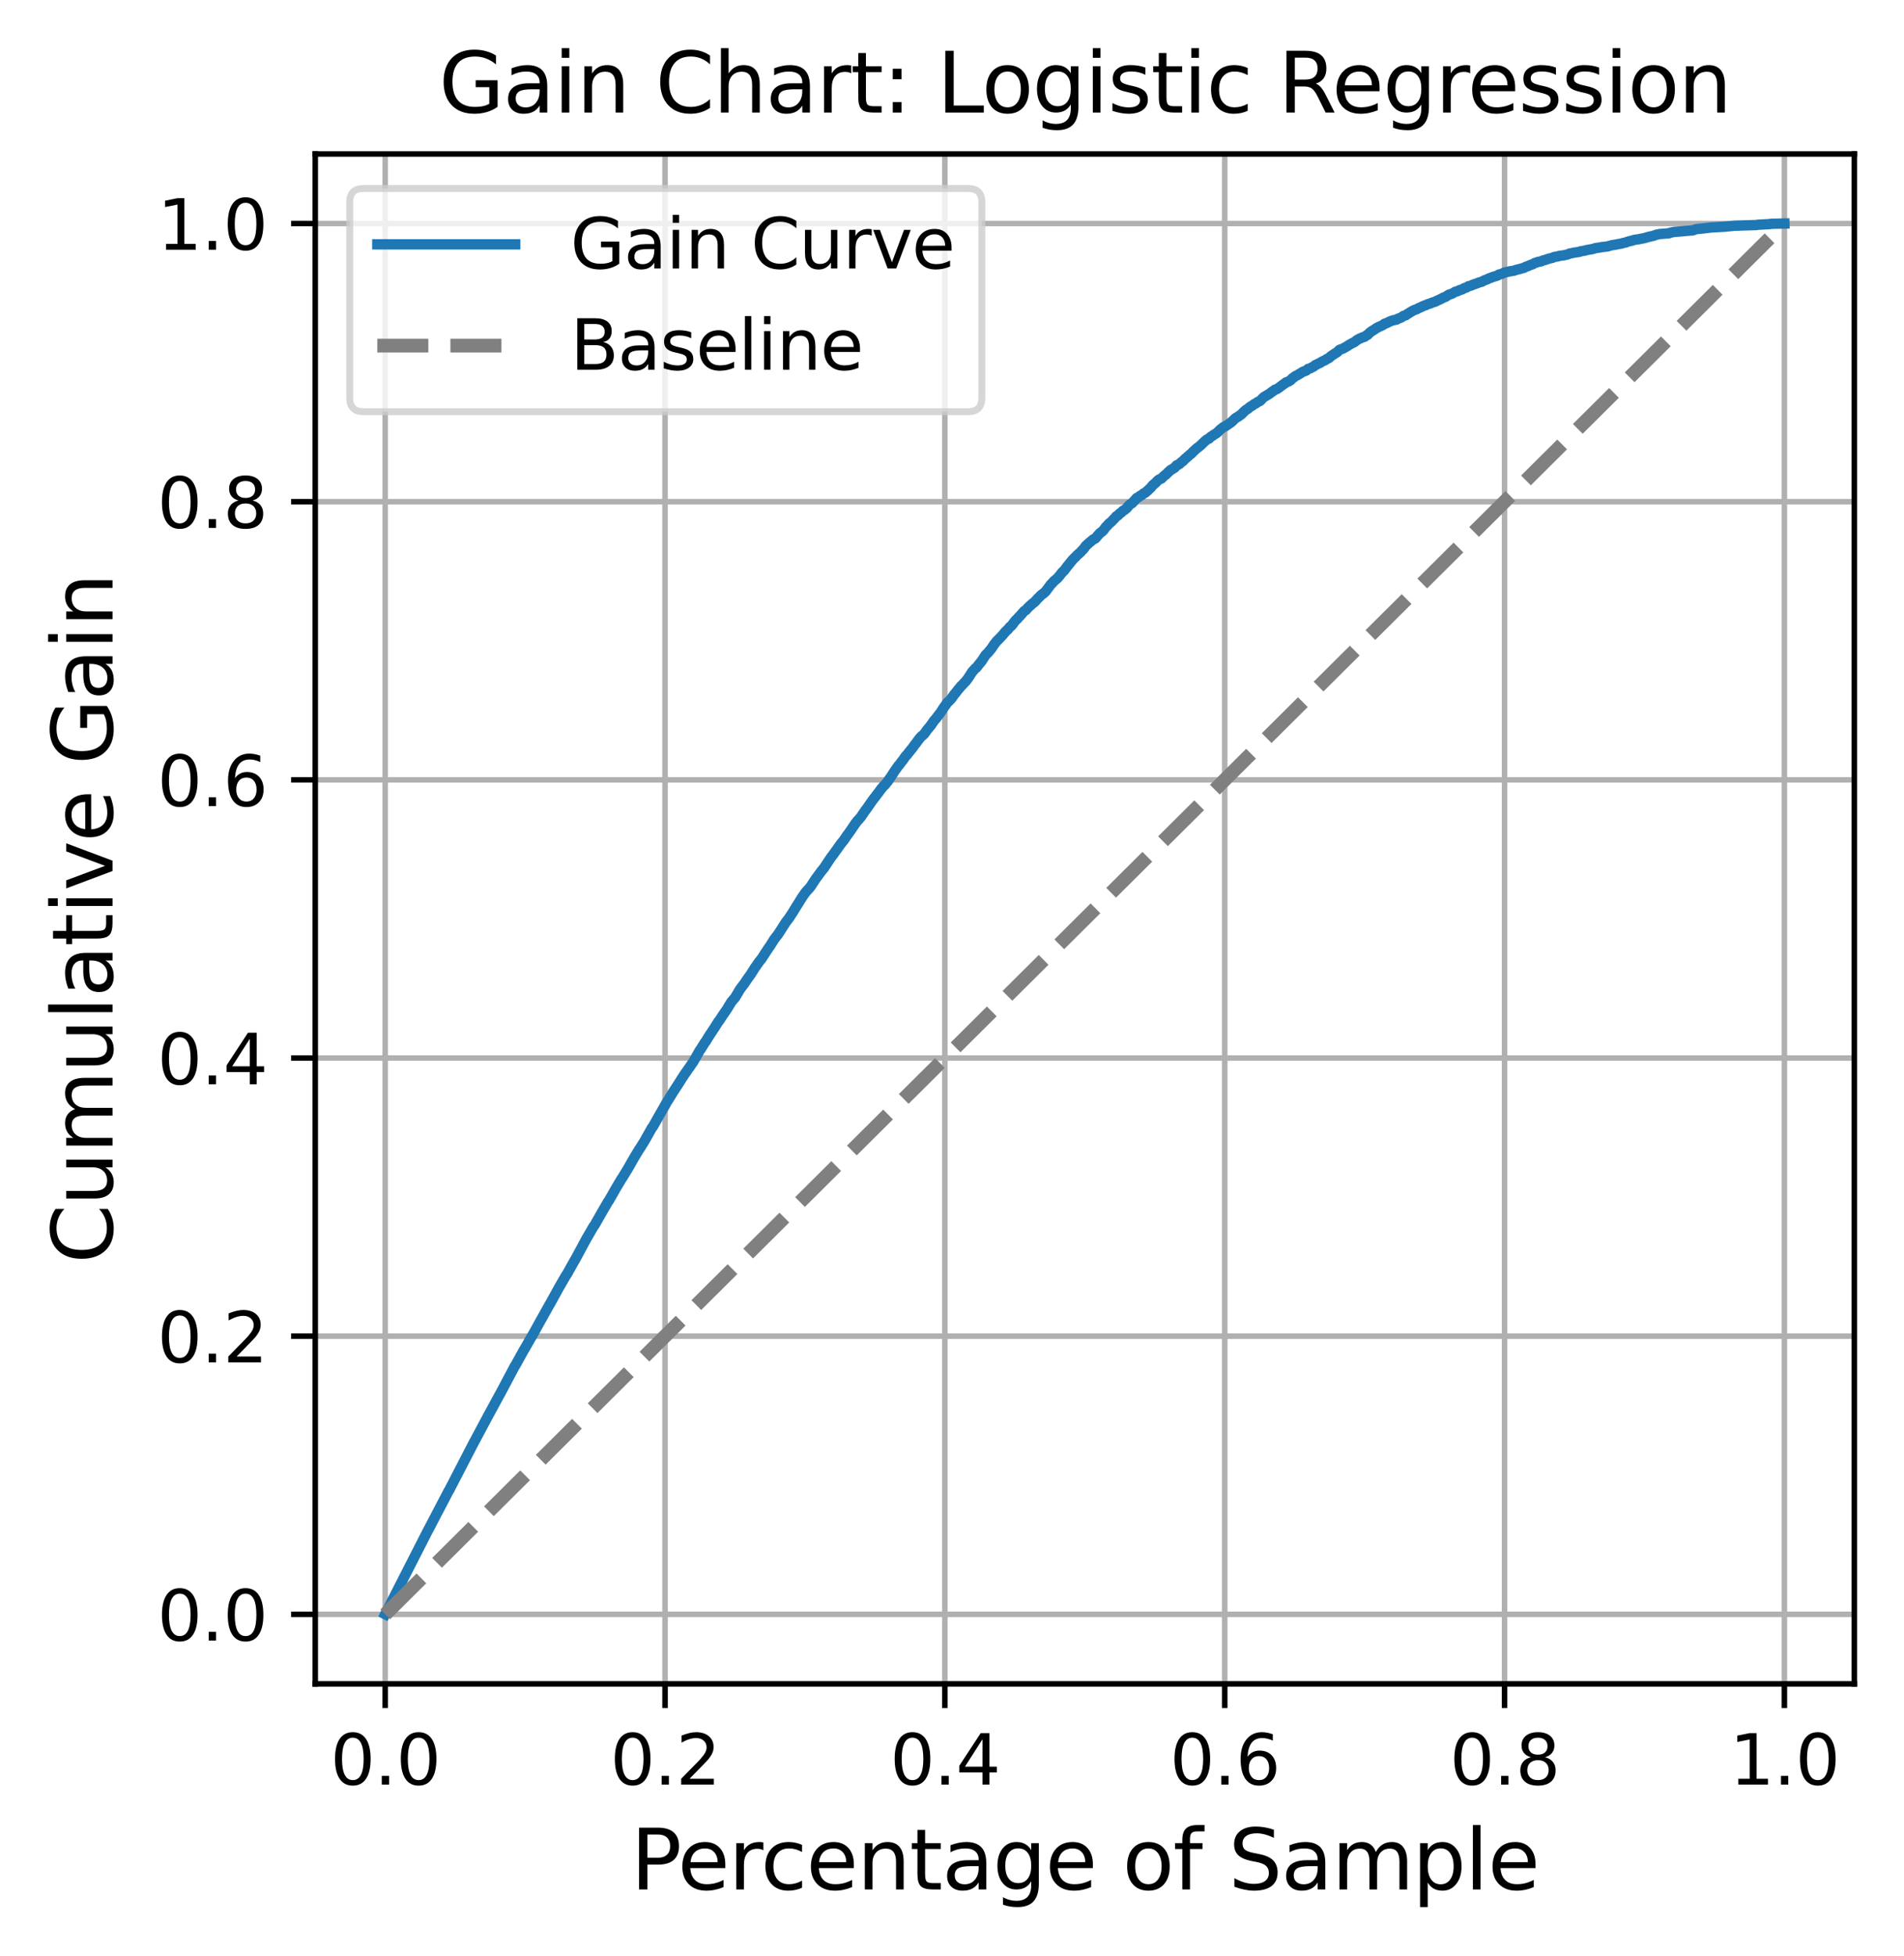 <?xml version="1.0" encoding="utf-8" standalone="no"?>
<!DOCTYPE svg PUBLIC "-//W3C//DTD SVG 1.1//EN"
  "http://www.w3.org/Graphics/SVG/1.1/DTD/svg11.dtd">
<svg xmlns:xlink="http://www.w3.org/1999/xlink" width="276.117pt" height="283.57pt" viewBox="0 0 276.117 283.57" xmlns="http://www.w3.org/2000/svg" version="1.1">
 <defs>
  <style type="text/css">*{stroke-linejoin: round; stroke-linecap: butt}</style>
 </defs>
 <g id="figure_1">
  <g id="patch_1">
   <path d="M 0 283.57 
L 276.117 283.57 
L 276.117 0 
L 0 0 
z
" style="fill: #ffffff"/>
  </g>
  <g id="axes_1">
   <g id="patch_2">
    <path d="M 45.717 244.078 
L 268.917 244.078 
L 268.917 22.318 
L 45.717 22.318 
z
" style="fill: #ffffff"/>
   </g>
   <g id="matplotlib.axis_1">
    <g id="xtick_1">
     <g id="line2d_1">
      <path d="M 55.862 244.078 
L 55.862 22.318 
" clip-path="url(#pf655311dad)" style="fill: none; stroke: #b0b0b0; stroke-width: 0.8; stroke-linecap: square"/>
     </g>
     <g id="line2d_2">
      <defs>
       <path id="mcba8d4e4da" d="M 0 0 
L 0 3.5 
" style="stroke: #000000; stroke-width: 0.8"/>
      </defs>
      <g>
       <use xlink:href="#mcba8d4e4da" x="55.862" y="244.078" style="stroke: #000000; stroke-width: 0.8"/>
      </g>
     </g>
     <g id="text_1">
      <!-- 0.0 -->
      <g transform="translate(47.911 258.677) scale(0.1 -0.1)">
       <defs>
        <path id="DejaVuSans-30" d="M 2034 4250 
Q 1547 4250 1301 3770 
Q 1056 3291 1056 2328 
Q 1056 1369 1301 889 
Q 1547 409 2034 409 
Q 2525 409 2770 889 
Q 3016 1369 3016 2328 
Q 3016 3291 2770 3770 
Q 2525 4250 2034 4250 
z
M 2034 4750 
Q 2819 4750 3233 4129 
Q 3647 3509 3647 2328 
Q 3647 1150 3233 529 
Q 2819 -91 2034 -91 
Q 1250 -91 836 529 
Q 422 1150 422 2328 
Q 422 3509 836 4129 
Q 1250 4750 2034 4750 
z
" transform="scale(0.016)"/>
        <path id="DejaVuSans-2e" d="M 684 794 
L 1344 794 
L 1344 0 
L 684 0 
L 684 794 
z
" transform="scale(0.016)"/>
       </defs>
       <use xlink:href="#DejaVuSans-30"/>
       <use xlink:href="#DejaVuSans-2e" x="63.623"/>
       <use xlink:href="#DejaVuSans-30" x="95.41"/>
      </g>
     </g>
    </g>
    <g id="xtick_2">
     <g id="line2d_3">
      <path d="M 96.444 244.078 
L 96.444 22.318 
" clip-path="url(#pf655311dad)" style="fill: none; stroke: #b0b0b0; stroke-width: 0.8; stroke-linecap: square"/>
     </g>
     <g id="line2d_4">
      <g>
       <use xlink:href="#mcba8d4e4da" x="96.444" y="244.078" style="stroke: #000000; stroke-width: 0.8"/>
      </g>
     </g>
     <g id="text_2">
      <!-- 0.2 -->
      <g transform="translate(88.493 258.677) scale(0.1 -0.1)">
       <defs>
        <path id="DejaVuSans-32" d="M 1228 531 
L 3431 531 
L 3431 0 
L 469 0 
L 469 531 
Q 828 903 1448 1529 
Q 2069 2156 2228 2338 
Q 2531 2678 2651 2914 
Q 2772 3150 2772 3378 
Q 2772 3750 2511 3984 
Q 2250 4219 1831 4219 
Q 1534 4219 1204 4116 
Q 875 4013 500 3803 
L 500 4441 
Q 881 4594 1212 4672 
Q 1544 4750 1819 4750 
Q 2544 4750 2975 4387 
Q 3406 4025 3406 3419 
Q 3406 3131 3298 2873 
Q 3191 2616 2906 2266 
Q 2828 2175 2409 1742 
Q 1991 1309 1228 531 
z
" transform="scale(0.016)"/>
       </defs>
       <use xlink:href="#DejaVuSans-30"/>
       <use xlink:href="#DejaVuSans-2e" x="63.623"/>
       <use xlink:href="#DejaVuSans-32" x="95.41"/>
      </g>
     </g>
    </g>
    <g id="xtick_3">
     <g id="line2d_5">
      <path d="M 137.026 244.078 
L 137.026 22.318 
" clip-path="url(#pf655311dad)" style="fill: none; stroke: #b0b0b0; stroke-width: 0.8; stroke-linecap: square"/>
     </g>
     <g id="line2d_6">
      <g>
       <use xlink:href="#mcba8d4e4da" x="137.026" y="244.078" style="stroke: #000000; stroke-width: 0.8"/>
      </g>
     </g>
     <g id="text_3">
      <!-- 0.4 -->
      <g transform="translate(129.074 258.677) scale(0.1 -0.1)">
       <defs>
        <path id="DejaVuSans-34" d="M 2419 4116 
L 825 1625 
L 2419 1625 
L 2419 4116 
z
M 2253 4666 
L 3047 4666 
L 3047 1625 
L 3713 1625 
L 3713 1100 
L 3047 1100 
L 3047 0 
L 2419 0 
L 2419 1100 
L 313 1100 
L 313 1709 
L 2253 4666 
z
" transform="scale(0.016)"/>
       </defs>
       <use xlink:href="#DejaVuSans-30"/>
       <use xlink:href="#DejaVuSans-2e" x="63.623"/>
       <use xlink:href="#DejaVuSans-34" x="95.41"/>
      </g>
     </g>
    </g>
    <g id="xtick_4">
     <g id="line2d_7">
      <path d="M 177.608 244.078 
L 177.608 22.318 
" clip-path="url(#pf655311dad)" style="fill: none; stroke: #b0b0b0; stroke-width: 0.8; stroke-linecap: square"/>
     </g>
     <g id="line2d_8">
      <g>
       <use xlink:href="#mcba8d4e4da" x="177.608" y="244.078" style="stroke: #000000; stroke-width: 0.8"/>
      </g>
     </g>
     <g id="text_4">
      <!-- 0.6 -->
      <g transform="translate(169.656 258.677) scale(0.1 -0.1)">
       <defs>
        <path id="DejaVuSans-36" d="M 2113 2584 
Q 1688 2584 1439 2293 
Q 1191 2003 1191 1497 
Q 1191 994 1439 701 
Q 1688 409 2113 409 
Q 2538 409 2786 701 
Q 3034 994 3034 1497 
Q 3034 2003 2786 2293 
Q 2538 2584 2113 2584 
z
M 3366 4563 
L 3366 3988 
Q 3128 4100 2886 4159 
Q 2644 4219 2406 4219 
Q 1781 4219 1451 3797 
Q 1122 3375 1075 2522 
Q 1259 2794 1537 2939 
Q 1816 3084 2150 3084 
Q 2853 3084 3261 2657 
Q 3669 2231 3669 1497 
Q 3669 778 3244 343 
Q 2819 -91 2113 -91 
Q 1303 -91 875 529 
Q 447 1150 447 2328 
Q 447 3434 972 4092 
Q 1497 4750 2381 4750 
Q 2619 4750 2861 4703 
Q 3103 4656 3366 4563 
z
" transform="scale(0.016)"/>
       </defs>
       <use xlink:href="#DejaVuSans-30"/>
       <use xlink:href="#DejaVuSans-2e" x="63.623"/>
       <use xlink:href="#DejaVuSans-36" x="95.41"/>
      </g>
     </g>
    </g>
    <g id="xtick_5">
     <g id="line2d_9">
      <path d="M 218.19 244.078 
L 218.19 22.318 
" clip-path="url(#pf655311dad)" style="fill: none; stroke: #b0b0b0; stroke-width: 0.8; stroke-linecap: square"/>
     </g>
     <g id="line2d_10">
      <g>
       <use xlink:href="#mcba8d4e4da" x="218.19" y="244.078" style="stroke: #000000; stroke-width: 0.8"/>
      </g>
     </g>
     <g id="text_5">
      <!-- 0.8 -->
      <g transform="translate(210.238 258.677) scale(0.1 -0.1)">
       <defs>
        <path id="DejaVuSans-38" d="M 2034 2216 
Q 1584 2216 1326 1975 
Q 1069 1734 1069 1313 
Q 1069 891 1326 650 
Q 1584 409 2034 409 
Q 2484 409 2743 651 
Q 3003 894 3003 1313 
Q 3003 1734 2745 1975 
Q 2488 2216 2034 2216 
z
M 1403 2484 
Q 997 2584 770 2862 
Q 544 3141 544 3541 
Q 544 4100 942 4425 
Q 1341 4750 2034 4750 
Q 2731 4750 3128 4425 
Q 3525 4100 3525 3541 
Q 3525 3141 3298 2862 
Q 3072 2584 2669 2484 
Q 3125 2378 3379 2068 
Q 3634 1759 3634 1313 
Q 3634 634 3220 271 
Q 2806 -91 2034 -91 
Q 1263 -91 848 271 
Q 434 634 434 1313 
Q 434 1759 690 2068 
Q 947 2378 1403 2484 
z
M 1172 3481 
Q 1172 3119 1398 2916 
Q 1625 2713 2034 2713 
Q 2441 2713 2670 2916 
Q 2900 3119 2900 3481 
Q 2900 3844 2670 4047 
Q 2441 4250 2034 4250 
Q 1625 4250 1398 4047 
Q 1172 3844 1172 3481 
z
" transform="scale(0.016)"/>
       </defs>
       <use xlink:href="#DejaVuSans-30"/>
       <use xlink:href="#DejaVuSans-2e" x="63.623"/>
       <use xlink:href="#DejaVuSans-38" x="95.41"/>
      </g>
     </g>
    </g>
    <g id="xtick_6">
     <g id="line2d_11">
      <path d="M 258.771 244.078 
L 258.771 22.318 
" clip-path="url(#pf655311dad)" style="fill: none; stroke: #b0b0b0; stroke-width: 0.8; stroke-linecap: square"/>
     </g>
     <g id="line2d_12">
      <g>
       <use xlink:href="#mcba8d4e4da" x="258.771" y="244.078" style="stroke: #000000; stroke-width: 0.8"/>
      </g>
     </g>
     <g id="text_6">
      <!-- 1.0 -->
      <g transform="translate(250.82 258.677) scale(0.1 -0.1)">
       <defs>
        <path id="DejaVuSans-31" d="M 794 531 
L 1825 531 
L 1825 4091 
L 703 3866 
L 703 4441 
L 1819 4666 
L 2450 4666 
L 2450 531 
L 3481 531 
L 3481 0 
L 794 0 
L 794 531 
z
" transform="scale(0.016)"/>
       </defs>
       <use xlink:href="#DejaVuSans-31"/>
       <use xlink:href="#DejaVuSans-2e" x="63.623"/>
       <use xlink:href="#DejaVuSans-30" x="95.41"/>
      </g>
     </g>
    </g>
    <g id="text_7">
     <!-- Percentage of Sample -->
     <g transform="translate(91.474 273.874) scale(0.12 -0.12)">
      <defs>
       <path id="DejaVuSans-50" d="M 1259 4147 
L 1259 2394 
L 2053 2394 
Q 2494 2394 2734 2622 
Q 2975 2850 2975 3272 
Q 2975 3691 2734 3919 
Q 2494 4147 2053 4147 
L 1259 4147 
z
M 628 4666 
L 2053 4666 
Q 2838 4666 3239 4311 
Q 3641 3956 3641 3272 
Q 3641 2581 3239 2228 
Q 2838 1875 2053 1875 
L 1259 1875 
L 1259 0 
L 628 0 
L 628 4666 
z
" transform="scale(0.016)"/>
       <path id="DejaVuSans-65" d="M 3597 1894 
L 3597 1613 
L 953 1613 
Q 991 1019 1311 708 
Q 1631 397 2203 397 
Q 2534 397 2845 478 
Q 3156 559 3463 722 
L 3463 178 
Q 3153 47 2828 -22 
Q 2503 -91 2169 -91 
Q 1331 -91 842 396 
Q 353 884 353 1716 
Q 353 2575 817 3079 
Q 1281 3584 2069 3584 
Q 2775 3584 3186 3129 
Q 3597 2675 3597 1894 
z
M 3022 2063 
Q 3016 2534 2758 2815 
Q 2500 3097 2075 3097 
Q 1594 3097 1305 2825 
Q 1016 2553 972 2059 
L 3022 2063 
z
" transform="scale(0.016)"/>
       <path id="DejaVuSans-72" d="M 2631 2963 
Q 2534 3019 2420 3045 
Q 2306 3072 2169 3072 
Q 1681 3072 1420 2755 
Q 1159 2438 1159 1844 
L 1159 0 
L 581 0 
L 581 3500 
L 1159 3500 
L 1159 2956 
Q 1341 3275 1631 3429 
Q 1922 3584 2338 3584 
Q 2397 3584 2469 3576 
Q 2541 3569 2628 3553 
L 2631 2963 
z
" transform="scale(0.016)"/>
       <path id="DejaVuSans-63" d="M 3122 3366 
L 3122 2828 
Q 2878 2963 2633 3030 
Q 2388 3097 2138 3097 
Q 1578 3097 1268 2742 
Q 959 2388 959 1747 
Q 959 1106 1268 751 
Q 1578 397 2138 397 
Q 2388 397 2633 464 
Q 2878 531 3122 666 
L 3122 134 
Q 2881 22 2623 -34 
Q 2366 -91 2075 -91 
Q 1284 -91 818 406 
Q 353 903 353 1747 
Q 353 2603 823 3093 
Q 1294 3584 2113 3584 
Q 2378 3584 2631 3529 
Q 2884 3475 3122 3366 
z
" transform="scale(0.016)"/>
       <path id="DejaVuSans-6e" d="M 3513 2113 
L 3513 0 
L 2938 0 
L 2938 2094 
Q 2938 2591 2744 2837 
Q 2550 3084 2163 3084 
Q 1697 3084 1428 2787 
Q 1159 2491 1159 1978 
L 1159 0 
L 581 0 
L 581 3500 
L 1159 3500 
L 1159 2956 
Q 1366 3272 1645 3428 
Q 1925 3584 2291 3584 
Q 2894 3584 3203 3211 
Q 3513 2838 3513 2113 
z
" transform="scale(0.016)"/>
       <path id="DejaVuSans-74" d="M 1172 4494 
L 1172 3500 
L 2356 3500 
L 2356 3053 
L 1172 3053 
L 1172 1153 
Q 1172 725 1289 603 
Q 1406 481 1766 481 
L 2356 481 
L 2356 0 
L 1766 0 
Q 1100 0 847 248 
Q 594 497 594 1153 
L 594 3053 
L 172 3053 
L 172 3500 
L 594 3500 
L 594 4494 
L 1172 4494 
z
" transform="scale(0.016)"/>
       <path id="DejaVuSans-61" d="M 2194 1759 
Q 1497 1759 1228 1600 
Q 959 1441 959 1056 
Q 959 750 1161 570 
Q 1363 391 1709 391 
Q 2188 391 2477 730 
Q 2766 1069 2766 1631 
L 2766 1759 
L 2194 1759 
z
M 3341 1997 
L 3341 0 
L 2766 0 
L 2766 531 
Q 2569 213 2275 61 
Q 1981 -91 1556 -91 
Q 1019 -91 701 211 
Q 384 513 384 1019 
Q 384 1609 779 1909 
Q 1175 2209 1959 2209 
L 2766 2209 
L 2766 2266 
Q 2766 2663 2505 2880 
Q 2244 3097 1772 3097 
Q 1472 3097 1187 3025 
Q 903 2953 641 2809 
L 641 3341 
Q 956 3463 1253 3523 
Q 1550 3584 1831 3584 
Q 2591 3584 2966 3190 
Q 3341 2797 3341 1997 
z
" transform="scale(0.016)"/>
       <path id="DejaVuSans-67" d="M 2906 1791 
Q 2906 2416 2648 2759 
Q 2391 3103 1925 3103 
Q 1463 3103 1205 2759 
Q 947 2416 947 1791 
Q 947 1169 1205 825 
Q 1463 481 1925 481 
Q 2391 481 2648 825 
Q 2906 1169 2906 1791 
z
M 3481 434 
Q 3481 -459 3084 -895 
Q 2688 -1331 1869 -1331 
Q 1566 -1331 1297 -1286 
Q 1028 -1241 775 -1147 
L 775 -588 
Q 1028 -725 1275 -790 
Q 1522 -856 1778 -856 
Q 2344 -856 2625 -561 
Q 2906 -266 2906 331 
L 2906 616 
Q 2728 306 2450 153 
Q 2172 0 1784 0 
Q 1141 0 747 490 
Q 353 981 353 1791 
Q 353 2603 747 3093 
Q 1141 3584 1784 3584 
Q 2172 3584 2450 3431 
Q 2728 3278 2906 2969 
L 2906 3500 
L 3481 3500 
L 3481 434 
z
" transform="scale(0.016)"/>
       <path id="DejaVuSans-20" transform="scale(0.016)"/>
       <path id="DejaVuSans-6f" d="M 1959 3097 
Q 1497 3097 1228 2736 
Q 959 2375 959 1747 
Q 959 1119 1226 758 
Q 1494 397 1959 397 
Q 2419 397 2687 759 
Q 2956 1122 2956 1747 
Q 2956 2369 2687 2733 
Q 2419 3097 1959 3097 
z
M 1959 3584 
Q 2709 3584 3137 3096 
Q 3566 2609 3566 1747 
Q 3566 888 3137 398 
Q 2709 -91 1959 -91 
Q 1206 -91 779 398 
Q 353 888 353 1747 
Q 353 2609 779 3096 
Q 1206 3584 1959 3584 
z
" transform="scale(0.016)"/>
       <path id="DejaVuSans-66" d="M 2375 4863 
L 2375 4384 
L 1825 4384 
Q 1516 4384 1395 4259 
Q 1275 4134 1275 3809 
L 1275 3500 
L 2222 3500 
L 2222 3053 
L 1275 3053 
L 1275 0 
L 697 0 
L 697 3053 
L 147 3053 
L 147 3500 
L 697 3500 
L 697 3744 
Q 697 4328 969 4595 
Q 1241 4863 1831 4863 
L 2375 4863 
z
" transform="scale(0.016)"/>
       <path id="DejaVuSans-53" d="M 3425 4513 
L 3425 3897 
Q 3066 4069 2747 4153 
Q 2428 4238 2131 4238 
Q 1616 4238 1336 4038 
Q 1056 3838 1056 3469 
Q 1056 3159 1242 3001 
Q 1428 2844 1947 2747 
L 2328 2669 
Q 3034 2534 3370 2195 
Q 3706 1856 3706 1288 
Q 3706 609 3251 259 
Q 2797 -91 1919 -91 
Q 1588 -91 1214 -16 
Q 841 59 441 206 
L 441 856 
Q 825 641 1194 531 
Q 1563 422 1919 422 
Q 2459 422 2753 634 
Q 3047 847 3047 1241 
Q 3047 1584 2836 1778 
Q 2625 1972 2144 2069 
L 1759 2144 
Q 1053 2284 737 2584 
Q 422 2884 422 3419 
Q 422 4038 858 4394 
Q 1294 4750 2059 4750 
Q 2388 4750 2728 4690 
Q 3069 4631 3425 4513 
z
" transform="scale(0.016)"/>
       <path id="DejaVuSans-6d" d="M 3328 2828 
Q 3544 3216 3844 3400 
Q 4144 3584 4550 3584 
Q 5097 3584 5394 3201 
Q 5691 2819 5691 2113 
L 5691 0 
L 5113 0 
L 5113 2094 
Q 5113 2597 4934 2840 
Q 4756 3084 4391 3084 
Q 3944 3084 3684 2787 
Q 3425 2491 3425 1978 
L 3425 0 
L 2847 0 
L 2847 2094 
Q 2847 2600 2669 2842 
Q 2491 3084 2119 3084 
Q 1678 3084 1418 2786 
Q 1159 2488 1159 1978 
L 1159 0 
L 581 0 
L 581 3500 
L 1159 3500 
L 1159 2956 
Q 1356 3278 1631 3431 
Q 1906 3584 2284 3584 
Q 2666 3584 2933 3390 
Q 3200 3197 3328 2828 
z
" transform="scale(0.016)"/>
       <path id="DejaVuSans-70" d="M 1159 525 
L 1159 -1331 
L 581 -1331 
L 581 3500 
L 1159 3500 
L 1159 2969 
Q 1341 3281 1617 3432 
Q 1894 3584 2278 3584 
Q 2916 3584 3314 3078 
Q 3713 2572 3713 1747 
Q 3713 922 3314 415 
Q 2916 -91 2278 -91 
Q 1894 -91 1617 61 
Q 1341 213 1159 525 
z
M 3116 1747 
Q 3116 2381 2855 2742 
Q 2594 3103 2138 3103 
Q 1681 3103 1420 2742 
Q 1159 2381 1159 1747 
Q 1159 1113 1420 752 
Q 1681 391 2138 391 
Q 2594 391 2855 752 
Q 3116 1113 3116 1747 
z
" transform="scale(0.016)"/>
       <path id="DejaVuSans-6c" d="M 603 4863 
L 1178 4863 
L 1178 0 
L 603 0 
L 603 4863 
z
" transform="scale(0.016)"/>
      </defs>
      <use xlink:href="#DejaVuSans-50"/>
      <use xlink:href="#DejaVuSans-65" x="56.678"/>
      <use xlink:href="#DejaVuSans-72" x="118.201"/>
      <use xlink:href="#DejaVuSans-63" x="157.064"/>
      <use xlink:href="#DejaVuSans-65" x="212.045"/>
      <use xlink:href="#DejaVuSans-6e" x="273.568"/>
      <use xlink:href="#DejaVuSans-74" x="336.947"/>
      <use xlink:href="#DejaVuSans-61" x="376.156"/>
      <use xlink:href="#DejaVuSans-67" x="437.436"/>
      <use xlink:href="#DejaVuSans-65" x="500.912"/>
      <use xlink:href="#DejaVuSans-20" x="562.436"/>
      <use xlink:href="#DejaVuSans-6f" x="594.223"/>
      <use xlink:href="#DejaVuSans-66" x="655.404"/>
      <use xlink:href="#DejaVuSans-20" x="690.609"/>
      <use xlink:href="#DejaVuSans-53" x="722.396"/>
      <use xlink:href="#DejaVuSans-61" x="785.873"/>
      <use xlink:href="#DejaVuSans-6d" x="847.152"/>
      <use xlink:href="#DejaVuSans-70" x="944.564"/>
      <use xlink:href="#DejaVuSans-6c" x="1008.041"/>
      <use xlink:href="#DejaVuSans-65" x="1035.824"/>
     </g>
    </g>
   </g>
   <g id="matplotlib.axis_2">
    <g id="ytick_1">
     <g id="line2d_13">
      <path d="M 45.717 233.998 
L 268.917 233.998 
" clip-path="url(#pf655311dad)" style="fill: none; stroke: #b0b0b0; stroke-width: 0.8; stroke-linecap: square"/>
     </g>
     <g id="line2d_14">
      <defs>
       <path id="m27b39eb89d" d="M 0 0 
L -3.5 0 
" style="stroke: #000000; stroke-width: 0.8"/>
      </defs>
      <g>
       <use xlink:href="#m27b39eb89d" x="45.717" y="233.998" style="stroke: #000000; stroke-width: 0.8"/>
      </g>
     </g>
     <g id="text_8">
      <!-- 0.0 -->
      <g transform="translate(22.814 237.797) scale(0.1 -0.1)">
       <use xlink:href="#DejaVuSans-30"/>
       <use xlink:href="#DejaVuSans-2e" x="63.623"/>
       <use xlink:href="#DejaVuSans-30" x="95.41"/>
      </g>
     </g>
    </g>
    <g id="ytick_2">
     <g id="line2d_15">
      <path d="M 45.717 193.678 
L 268.917 193.678 
" clip-path="url(#pf655311dad)" style="fill: none; stroke: #b0b0b0; stroke-width: 0.8; stroke-linecap: square"/>
     </g>
     <g id="line2d_16">
      <g>
       <use xlink:href="#m27b39eb89d" x="45.717" y="193.678" style="stroke: #000000; stroke-width: 0.8"/>
      </g>
     </g>
     <g id="text_9">
      <!-- 0.2 -->
      <g transform="translate(22.814 197.477) scale(0.1 -0.1)">
       <use xlink:href="#DejaVuSans-30"/>
       <use xlink:href="#DejaVuSans-2e" x="63.623"/>
       <use xlink:href="#DejaVuSans-32" x="95.41"/>
      </g>
     </g>
    </g>
    <g id="ytick_3">
     <g id="line2d_17">
      <path d="M 45.717 153.358 
L 268.917 153.358 
" clip-path="url(#pf655311dad)" style="fill: none; stroke: #b0b0b0; stroke-width: 0.8; stroke-linecap: square"/>
     </g>
     <g id="line2d_18">
      <g>
       <use xlink:href="#m27b39eb89d" x="45.717" y="153.358" style="stroke: #000000; stroke-width: 0.8"/>
      </g>
     </g>
     <g id="text_10">
      <!-- 0.4 -->
      <g transform="translate(22.814 157.157) scale(0.1 -0.1)">
       <use xlink:href="#DejaVuSans-30"/>
       <use xlink:href="#DejaVuSans-2e" x="63.623"/>
       <use xlink:href="#DejaVuSans-34" x="95.41"/>
      </g>
     </g>
    </g>
    <g id="ytick_4">
     <g id="line2d_19">
      <path d="M 45.717 113.038 
L 268.917 113.038 
" clip-path="url(#pf655311dad)" style="fill: none; stroke: #b0b0b0; stroke-width: 0.8; stroke-linecap: square"/>
     </g>
     <g id="line2d_20">
      <g>
       <use xlink:href="#m27b39eb89d" x="45.717" y="113.038" style="stroke: #000000; stroke-width: 0.8"/>
      </g>
     </g>
     <g id="text_11">
      <!-- 0.6 -->
      <g transform="translate(22.814 116.837) scale(0.1 -0.1)">
       <use xlink:href="#DejaVuSans-30"/>
       <use xlink:href="#DejaVuSans-2e" x="63.623"/>
       <use xlink:href="#DejaVuSans-36" x="95.41"/>
      </g>
     </g>
    </g>
    <g id="ytick_5">
     <g id="line2d_21">
      <path d="M 45.717 72.718 
L 268.917 72.718 
" clip-path="url(#pf655311dad)" style="fill: none; stroke: #b0b0b0; stroke-width: 0.8; stroke-linecap: square"/>
     </g>
     <g id="line2d_22">
      <g>
       <use xlink:href="#m27b39eb89d" x="45.717" y="72.718" style="stroke: #000000; stroke-width: 0.8"/>
      </g>
     </g>
     <g id="text_12">
      <!-- 0.8 -->
      <g transform="translate(22.814 76.517) scale(0.1 -0.1)">
       <use xlink:href="#DejaVuSans-30"/>
       <use xlink:href="#DejaVuSans-2e" x="63.623"/>
       <use xlink:href="#DejaVuSans-38" x="95.41"/>
      </g>
     </g>
    </g>
    <g id="ytick_6">
     <g id="line2d_23">
      <path d="M 45.717 32.398 
L 268.917 32.398 
" clip-path="url(#pf655311dad)" style="fill: none; stroke: #b0b0b0; stroke-width: 0.8; stroke-linecap: square"/>
     </g>
     <g id="line2d_24">
      <g>
       <use xlink:href="#m27b39eb89d" x="45.717" y="32.398" style="stroke: #000000; stroke-width: 0.8"/>
      </g>
     </g>
     <g id="text_13">
      <!-- 1.0 -->
      <g transform="translate(22.814 36.197) scale(0.1 -0.1)">
       <use xlink:href="#DejaVuSans-31"/>
       <use xlink:href="#DejaVuSans-2e" x="63.623"/>
       <use xlink:href="#DejaVuSans-30" x="95.41"/>
      </g>
     </g>
    </g>
    <g id="text_14">
     <!-- Cumulative Gain -->
     <g transform="translate(16.318 183.145) rotate(-90) scale(0.12 -0.12)">
      <defs>
       <path id="DejaVuSans-43" d="M 4122 4306 
L 4122 3641 
Q 3803 3938 3442 4084 
Q 3081 4231 2675 4231 
Q 1875 4231 1450 3742 
Q 1025 3253 1025 2328 
Q 1025 1406 1450 917 
Q 1875 428 2675 428 
Q 3081 428 3442 575 
Q 3803 722 4122 1019 
L 4122 359 
Q 3791 134 3420 21 
Q 3050 -91 2638 -91 
Q 1578 -91 968 557 
Q 359 1206 359 2328 
Q 359 3453 968 4101 
Q 1578 4750 2638 4750 
Q 3056 4750 3426 4639 
Q 3797 4528 4122 4306 
z
" transform="scale(0.016)"/>
       <path id="DejaVuSans-75" d="M 544 1381 
L 544 3500 
L 1119 3500 
L 1119 1403 
Q 1119 906 1312 657 
Q 1506 409 1894 409 
Q 2359 409 2629 706 
Q 2900 1003 2900 1516 
L 2900 3500 
L 3475 3500 
L 3475 0 
L 2900 0 
L 2900 538 
Q 2691 219 2414 64 
Q 2138 -91 1772 -91 
Q 1169 -91 856 284 
Q 544 659 544 1381 
z
M 1991 3584 
L 1991 3584 
z
" transform="scale(0.016)"/>
       <path id="DejaVuSans-69" d="M 603 3500 
L 1178 3500 
L 1178 0 
L 603 0 
L 603 3500 
z
M 603 4863 
L 1178 4863 
L 1178 4134 
L 603 4134 
L 603 4863 
z
" transform="scale(0.016)"/>
       <path id="DejaVuSans-76" d="M 191 3500 
L 800 3500 
L 1894 563 
L 2988 3500 
L 3597 3500 
L 2284 0 
L 1503 0 
L 191 3500 
z
" transform="scale(0.016)"/>
       <path id="DejaVuSans-47" d="M 3809 666 
L 3809 1919 
L 2778 1919 
L 2778 2438 
L 4434 2438 
L 4434 434 
Q 4069 175 3628 42 
Q 3188 -91 2688 -91 
Q 1594 -91 976 548 
Q 359 1188 359 2328 
Q 359 3472 976 4111 
Q 1594 4750 2688 4750 
Q 3144 4750 3555 4637 
Q 3966 4525 4313 4306 
L 4313 3634 
Q 3963 3931 3569 4081 
Q 3175 4231 2741 4231 
Q 1884 4231 1454 3753 
Q 1025 3275 1025 2328 
Q 1025 1384 1454 906 
Q 1884 428 2741 428 
Q 3075 428 3337 486 
Q 3600 544 3809 666 
z
" transform="scale(0.016)"/>
      </defs>
      <use xlink:href="#DejaVuSans-43"/>
      <use xlink:href="#DejaVuSans-75" x="69.824"/>
      <use xlink:href="#DejaVuSans-6d" x="133.203"/>
      <use xlink:href="#DejaVuSans-75" x="230.615"/>
      <use xlink:href="#DejaVuSans-6c" x="293.994"/>
      <use xlink:href="#DejaVuSans-61" x="321.777"/>
      <use xlink:href="#DejaVuSans-74" x="383.057"/>
      <use xlink:href="#DejaVuSans-69" x="422.266"/>
      <use xlink:href="#DejaVuSans-76" x="450.049"/>
      <use xlink:href="#DejaVuSans-65" x="509.229"/>
      <use xlink:href="#DejaVuSans-20" x="570.752"/>
      <use xlink:href="#DejaVuSans-47" x="602.539"/>
      <use xlink:href="#DejaVuSans-61" x="680.029"/>
      <use xlink:href="#DejaVuSans-69" x="741.309"/>
      <use xlink:href="#DejaVuSans-6e" x="769.092"/>
     </g>
    </g>
   </g>
   <g id="line2d_25">
    <path d="M 55.862 233.978 
L 62.122 221.716 
L 62.183 221.615 
L 65.065 216.102 
L 65.136 216.001 
L 68.778 208.968 
L 68.839 208.867 
L 70.838 205.117 
L 70.899 205.016 
L 72.451 202.158 
L 72.512 202.057 
L 74.673 197.983 
L 74.754 197.882 
L 76.022 195.591 
L 76.093 195.49 
L 77.078 193.767 
L 77.149 193.666 
L 78.417 191.376 
L 78.478 191.274 
L 79.685 189.106 
L 79.756 189.004 
L 81.116 186.532 
L 81.177 186.43 
L 82.09 184.85 
L 82.181 184.748 
L 83.348 182.661 
L 83.419 182.559 
L 85.113 179.418 
L 85.184 179.317 
L 86.107 177.716 
L 86.209 177.614 
L 87.244 175.79 
L 87.305 175.689 
L 88.198 174.148 
L 88.289 174.047 
L 89.283 172.304 
L 89.344 172.203 
L 90.125 170.885 
L 90.206 170.784 
L 90.886 169.669 
L 90.957 169.568 
L 91.962 167.805 
L 92.023 167.703 
L 92.723 166.548 
L 92.804 166.447 
L 93.423 165.454 
L 93.484 165.352 
L 94.569 163.427 
L 94.671 163.326 
L 95.736 161.441 
L 95.797 161.339 
L 96.781 159.617 
L 96.862 159.515 
L 97.532 158.421 
L 97.593 158.32 
L 98.11 157.529 
L 98.181 157.428 
L 98.77 156.496 
L 98.83 156.394 
L 99.348 155.604 
L 99.429 155.502 
L 99.876 154.854 
L 99.957 154.753 
L 100.423 154.063 
L 100.505 153.962 
L 101.499 152.219 
L 101.59 152.118 
L 102.219 151.104 
L 102.311 151.003 
L 102.95 149.969 
L 103.021 149.868 
L 103.518 149.118 
L 103.589 149.017 
L 104.188 148.064 
L 104.289 147.963 
L 104.817 147.152 
L 104.888 147.051 
L 105.324 146.423 
L 105.395 146.321 
L 106.075 145.207 
L 106.166 145.105 
L 106.47 144.74 
L 106.572 144.639 
L 107.333 143.362 
L 107.414 143.261 
L 107.789 142.754 
L 107.881 142.653 
L 108.358 141.944 
L 108.429 141.842 
L 108.824 141.295 
L 108.895 141.194 
L 109.494 140.241 
L 109.575 140.14 
L 110.021 139.491 
L 110.092 139.39 
L 110.397 139.025 
L 110.468 138.924 
L 111.016 138.072 
L 111.087 137.971 
L 111.584 137.221 
L 111.665 137.12 
L 112.274 136.147 
L 112.355 136.046 
L 112.71 135.58 
L 112.801 135.478 
L 113.339 134.647 
L 113.4 134.546 
L 113.948 133.695 
L 114.019 133.593 
L 114.354 133.168 
L 114.425 133.066 
L 114.932 132.296 
L 114.993 132.195 
L 115.642 131.141 
L 115.713 131.04 
L 116.353 130.006 
L 116.424 129.905 
L 116.829 129.337 
L 116.911 129.236 
L 117.185 128.932 
L 117.296 128.83 
L 117.631 128.405 
L 117.692 128.304 
L 118.219 127.493 
L 118.29 127.392 
L 118.666 126.885 
L 118.737 126.783 
L 119.112 126.277 
L 119.193 126.175 
L 119.498 125.811 
L 119.559 125.709 
L 120.046 124.98 
L 120.107 124.878 
L 120.573 124.189 
L 120.665 124.088 
L 121.05 123.561 
L 121.121 123.46 
L 121.517 122.912 
L 121.578 122.811 
L 121.963 122.284 
L 122.044 122.183 
L 122.359 121.798 
L 122.43 121.696 
L 122.907 120.987 
L 122.998 120.886 
L 123.424 120.278 
L 123.495 120.176 
L 123.972 119.467 
L 124.043 119.366 
L 124.388 118.92 
L 124.5 118.818 
L 124.794 118.474 
L 124.875 118.373 
L 125.342 117.683 
L 125.413 117.582 
L 125.788 117.075 
L 125.859 116.974 
L 126.306 116.326 
L 126.377 116.224 
L 126.772 115.677 
L 126.874 115.576 
L 127.259 115.049 
L 127.351 114.947 
L 127.746 114.4 
L 127.828 114.299 
L 128.142 113.914 
L 128.284 113.812 
L 128.609 113.407 
L 128.7 113.306 
L 129.126 112.698 
L 129.207 112.596 
L 129.786 111.684 
L 129.867 111.583 
L 130.293 110.975 
L 130.405 110.874 
L 130.79 110.347 
L 130.892 110.245 
L 131.348 109.576 
L 131.48 109.475 
L 131.825 109.029 
L 131.906 108.928 
L 132.221 108.543 
L 132.302 108.441 
L 132.708 107.874 
L 132.809 107.773 
L 133.215 107.205 
L 133.296 107.104 
L 133.601 106.739 
L 133.753 106.638 
L 133.986 106.415 
L 134.078 106.313 
L 134.494 105.726 
L 134.595 105.624 
L 134.91 105.239 
L 134.991 105.138 
L 135.437 104.489 
L 135.518 104.388 
L 135.782 104.104 
L 135.843 104.003 
L 136.198 103.537 
L 136.3 103.435 
L 136.837 102.604 
L 136.908 102.503 
L 137.324 101.915 
L 137.395 101.814 
L 137.598 101.652 
L 137.69 101.551 
L 137.943 101.287 
L 138.014 101.186 
L 138.43 100.598 
L 138.532 100.497 
L 138.877 100.051 
L 138.958 99.949 
L 139.252 99.605 
L 139.313 99.504 
L 139.536 99.301 
L 139.627 99.2 
L 139.901 98.896 
L 140.023 98.794 
L 140.388 98.308 
L 140.459 98.206 
L 141.017 97.335 
L 141.129 97.234 
L 141.423 96.889 
L 141.586 96.788 
L 141.931 96.342 
L 142.022 96.24 
L 142.347 95.835 
L 142.418 95.734 
L 142.955 94.903 
L 143.067 94.802 
L 143.29 94.599 
L 143.361 94.497 
L 143.655 94.153 
L 143.737 94.052 
L 144.203 93.363 
L 144.284 93.261 
L 144.609 92.856 
L 144.741 92.754 
L 145.005 92.471 
L 145.106 92.369 
L 145.37 92.086 
L 145.451 91.984 
L 145.735 91.66 
L 145.806 91.559 
L 146.029 91.356 
L 146.151 91.255 
L 146.476 90.849 
L 146.638 90.748 
L 146.963 90.343 
L 147.024 90.241 
L 147.338 89.856 
L 147.48 89.755 
L 147.785 89.39 
L 147.906 89.289 
L 148.191 88.964 
L 148.272 88.863 
L 148.546 88.559 
L 148.749 88.458 
L 149.033 88.134 
L 149.134 88.032 
L 149.368 87.809 
L 149.489 87.708 
L 149.723 87.485 
L 149.885 87.384 
L 150.108 87.181 
L 150.199 87.08 
L 150.484 86.755 
L 150.595 86.654 
L 150.829 86.431 
L 150.91 86.33 
L 151.123 86.147 
L 151.285 86.046 
L 151.508 85.843 
L 151.63 85.742 
L 152.005 85.235 
L 152.076 85.134 
L 152.432 84.668 
L 152.553 84.566 
L 152.837 84.242 
L 152.959 84.141 
L 153.172 83.958 
L 153.304 83.857 
L 153.588 83.533 
L 153.669 83.431 
L 154.004 83.006 
L 154.085 82.905 
L 154.288 82.742 
L 154.359 82.641 
L 154.714 82.175 
L 154.785 82.074 
L 155.09 81.709 
L 155.171 81.607 
L 155.496 81.202 
L 155.587 81.101 
L 155.841 80.837 
L 155.962 80.736 
L 156.236 80.432 
L 156.368 80.331 
L 156.591 80.128 
L 156.703 80.027 
L 156.977 79.723 
L 157.099 79.621 
L 157.484 79.094 
L 157.606 78.993 
L 157.829 78.79 
L 157.931 78.689 
L 158.134 78.527 
L 158.255 78.425 
L 158.458 78.263 
L 158.57 78.162 
L 158.712 78.121 
L 158.874 78.02 
L 159.189 77.635 
L 159.28 77.534 
L 159.554 77.23 
L 159.727 77.128 
L 159.95 76.926 
L 160.041 76.824 
L 160.406 76.338 
L 160.528 76.237 
L 160.812 75.912 
L 160.934 75.811 
L 161.137 75.649 
L 161.238 75.547 
L 161.502 75.264 
L 161.614 75.162 
L 161.908 74.818 
L 162.121 74.716 
L 162.395 74.412 
L 162.588 74.311 
L 162.851 74.027 
L 163.075 73.926 
L 163.298 73.723 
L 163.43 73.622 
L 163.765 73.196 
L 163.897 73.095 
L 164.069 72.994 
L 164.211 72.892 
L 164.485 72.588 
L 164.576 72.487 
L 164.85 72.183 
L 165.094 72.082 
L 165.317 71.879 
L 165.54 71.778 
L 165.733 71.636 
L 165.824 71.535 
L 165.976 71.474 
L 166.139 71.372 
L 166.362 71.17 
L 166.484 71.068 
L 166.727 70.825 
L 166.849 70.724 
L 167.164 70.339 
L 167.285 70.237 
L 167.498 70.055 
L 167.61 69.954 
L 167.874 69.67 
L 167.995 69.569 
L 168.168 69.467 
L 168.422 69.366 
L 168.665 69.123 
L 168.767 69.021 
L 168.97 68.859 
L 169.112 68.758 
L 169.375 68.474 
L 169.507 68.373 
L 169.751 68.13 
L 169.974 68.028 
L 170.167 67.886 
L 170.349 67.785 
L 170.644 67.44 
L 170.897 67.339 
L 171.08 67.218 
L 171.181 67.116 
L 171.394 66.934 
L 171.557 66.832 
L 171.831 66.528 
L 171.973 66.427 
L 172.196 66.224 
L 172.318 66.123 
L 172.551 65.9 
L 172.713 65.799 
L 172.967 65.535 
L 173.058 65.434 
L 173.282 65.231 
L 173.393 65.13 
L 173.616 64.927 
L 173.789 64.826 
L 174.012 64.623 
L 174.144 64.522 
L 174.387 64.279 
L 174.499 64.177 
L 174.743 63.934 
L 174.874 63.833 
L 175.077 63.671 
L 175.331 63.569 
L 175.585 63.306 
L 175.788 63.205 
L 175.991 63.042 
L 176.163 62.941 
L 176.335 62.84 
L 176.478 62.738 
L 176.711 62.516 
L 176.802 62.414 
L 177.025 62.211 
L 177.188 62.11 
L 177.411 61.907 
L 177.675 61.806 
L 177.868 61.664 
L 178.04 61.563 
L 178.243 61.401 
L 178.426 61.299 
L 178.639 61.117 
L 178.76 61.016 
L 179.014 60.752 
L 179.136 60.651 
L 179.329 60.509 
L 179.531 60.408 
L 179.724 60.266 
L 179.876 60.164 
L 180.079 60.002 
L 180.171 59.901 
L 180.414 59.658 
L 180.526 59.556 
L 180.739 59.374 
L 180.942 59.273 
L 181.165 59.07 
L 181.297 58.969 
L 181.469 58.867 
L 181.652 58.766 
L 181.865 58.584 
L 182.109 58.482 
L 182.311 58.32 
L 182.504 58.219 
L 182.656 58.158 
L 182.798 58.057 
L 183.072 57.753 
L 183.184 57.651 
L 183.387 57.489 
L 183.59 57.388 
L 183.772 57.266 
L 183.945 57.165 
L 184.117 57.064 
L 184.249 56.962 
L 184.462 56.78 
L 184.655 56.678 
L 184.868 56.496 
L 185.183 56.395 
L 185.376 56.253 
L 185.538 56.152 
L 185.751 55.969 
L 185.913 55.868 
L 186.116 55.706 
L 186.289 55.604 
L 186.502 55.422 
L 186.806 55.321 
L 186.979 55.219 
L 187.161 55.118 
L 187.435 54.814 
L 187.618 54.713 
L 187.831 54.53 
L 188.044 54.429 
L 188.206 54.348 
L 188.348 54.246 
L 188.511 54.165 
L 188.663 54.064 
L 188.845 53.942 
L 189.069 53.841 
L 189.211 53.801 
L 189.454 53.699 
L 189.688 53.476 
L 190.053 53.375 
L 190.235 53.253 
L 190.459 53.152 
L 190.651 53.01 
L 190.753 52.909 
L 190.895 52.868 
L 191.067 52.767 
L 191.23 52.686 
L 191.473 52.584 
L 191.666 52.443 
L 191.869 52.341 
L 192.021 52.28 
L 192.214 52.179 
L 192.407 52.037 
L 192.66 51.936 
L 192.863 51.774 
L 192.955 51.672 
L 193.147 51.531 
L 193.31 51.429 
L 193.492 51.308 
L 193.634 51.206 
L 193.797 51.125 
L 193.939 51.024 
L 194.192 50.76 
L 194.365 50.659 
L 194.507 50.619 
L 194.771 50.517 
L 194.943 50.416 
L 195.136 50.315 
L 195.308 50.213 
L 195.481 50.112 
L 195.674 49.97 
L 195.877 49.869 
L 196.049 49.767 
L 196.252 49.666 
L 196.414 49.585 
L 196.556 49.484 
L 196.769 49.301 
L 196.962 49.2 
L 197.135 49.098 
L 197.378 48.997 
L 197.541 48.916 
L 197.896 48.815 
L 198.099 48.653 
L 198.312 48.551 
L 198.565 48.288 
L 198.677 48.186 
L 198.87 48.045 
L 199.022 47.943 
L 199.194 47.842 
L 199.367 47.741 
L 199.57 47.578 
L 199.783 47.477 
L 199.955 47.376 
L 200.209 47.274 
L 200.371 47.193 
L 200.574 47.092 
L 200.777 46.93 
L 201.092 46.829 
L 201.254 46.747 
L 201.467 46.646 
L 201.629 46.565 
L 201.903 46.464 
L 202.045 46.423 
L 202.532 46.322 
L 202.715 46.2 
L 203.009 46.099 
L 203.161 46.038 
L 203.324 45.937 
L 203.517 45.795 
L 203.872 45.694 
L 204.075 45.531 
L 204.267 45.43 
L 204.46 45.288 
L 204.653 45.187 
L 204.835 45.065 
L 205.059 44.964 
L 205.211 44.903 
L 205.485 44.802 
L 205.657 44.7 
L 205.881 44.599 
L 206.033 44.538 
L 206.236 44.437 
L 206.398 44.356 
L 206.682 44.255 
L 206.824 44.214 
L 206.986 44.113 
L 207.128 44.072 
L 207.484 43.971 
L 207.656 43.869 
L 208.021 43.768 
L 208.174 43.707 
L 208.366 43.606 
L 208.529 43.525 
L 208.782 43.424 
L 208.955 43.322 
L 209.188 43.221 
L 209.361 43.12 
L 209.645 43.018 
L 209.827 42.897 
L 209.979 42.795 
L 210.152 42.694 
L 210.507 42.593 
L 210.669 42.512 
L 210.852 42.41 
L 211.035 42.289 
L 211.441 42.187 
L 211.623 42.066 
L 211.988 41.964 
L 212.151 41.883 
L 212.303 41.782 
L 212.445 41.741 
L 212.729 41.64 
L 212.922 41.498 
L 213.348 41.397 
L 213.52 41.296 
L 213.835 41.194 
L 213.987 41.133 
L 214.292 41.032 
L 214.454 40.951 
L 214.85 40.85 
L 215.012 40.769 
L 215.215 40.667 
L 215.377 40.586 
L 215.702 40.485 
L 215.884 40.363 
L 216.219 40.262 
L 216.382 40.181 
L 216.716 40.079 
L 216.858 40.039 
L 217.173 39.938 
L 217.366 39.796 
L 217.802 39.694 
L 217.975 39.593 
L 218.198 39.492 
L 218.33 39.471 
L 218.806 39.37 
L 218.949 39.33 
L 219.578 39.228 
L 219.73 39.167 
L 220.054 39.066 
L 220.186 39.046 
L 220.552 38.945 
L 220.694 38.904 
L 221.059 38.803 
L 221.242 38.681 
L 221.556 38.58 
L 221.718 38.499 
L 221.972 38.397 
L 222.114 38.357 
L 222.358 38.255 
L 222.54 38.134 
L 222.865 38.032 
L 223.017 37.972 
L 223.545 37.87 
L 223.717 37.769 
L 224.113 37.668 
L 224.265 37.607 
L 224.58 37.506 
L 224.722 37.465 
L 225.168 37.364 
L 225.34 37.262 
L 225.929 37.161 
L 226.081 37.1 
L 226.842 36.999 
L 226.984 36.958 
L 227.42 36.857 
L 227.593 36.756 
L 228.151 36.654 
L 228.293 36.614 
L 229.034 36.512 
L 229.196 36.431 
L 229.845 36.33 
L 229.997 36.269 
L 230.556 36.168 
L 230.687 36.148 
L 231.174 36.046 
L 231.337 35.965 
L 232.088 35.864 
L 232.23 35.823 
L 233.112 35.722 
L 233.254 35.681 
L 233.63 35.58 
L 233.772 35.54 
L 234.431 35.438 
L 234.573 35.398 
L 235.172 35.296 
L 235.324 35.236 
L 235.811 35.134 
L 235.973 35.053 
L 236.349 34.952 
L 236.481 34.932 
L 236.846 34.83 
L 236.998 34.769 
L 237.708 34.668 
L 237.85 34.628 
L 238.429 34.526 
L 238.571 34.486 
L 238.906 34.384 
L 239.048 34.344 
L 239.484 34.242 
L 239.616 34.222 
L 239.961 34.121 
L 240.123 34.04 
L 240.61 33.938 
L 240.742 33.918 
L 242.031 33.817 
L 242.193 33.736 
L 242.69 33.634 
L 242.822 33.614 
L 244.111 33.513 
L 244.242 33.493 
L 245.48 33.391 
L 245.622 33.351 
L 245.856 33.249 
L 245.998 33.209 
L 247.043 33.107 
L 247.175 33.087 
L 248.047 32.986 
L 248.179 32.966 
L 250.107 32.864 
L 250.239 32.844 
L 251.324 32.743 
L 251.456 32.722 
L 254.723 32.621 
L 254.865 32.581 
L 256.702 32.479 
L 256.844 32.439 
L 258.771 32.398 
L 258.771 32.398 
" clip-path="url(#pf655311dad)" style="fill: none; stroke: #1f77b4; stroke-width: 1.5; stroke-linecap: square"/>
   </g>
   <g id="line2d_26">
    <path d="M 55.862 233.998 
L 258.771 32.398 
" clip-path="url(#pf655311dad)" style="fill: none; stroke-dasharray: 7.4,3.2; stroke-dashoffset: 0; stroke: #808080; stroke-width: 2"/>
   </g>
   <g id="patch_3">
    <path d="M 45.717 244.078 
L 45.717 22.318 
" style="fill: none; stroke: #000000; stroke-width: 0.8; stroke-linejoin: miter; stroke-linecap: square"/>
   </g>
   <g id="patch_4">
    <path d="M 268.917 244.078 
L 268.917 22.318 
" style="fill: none; stroke: #000000; stroke-width: 0.8; stroke-linejoin: miter; stroke-linecap: square"/>
   </g>
   <g id="patch_5">
    <path d="M 45.717 244.078 
L 268.917 244.078 
" style="fill: none; stroke: #000000; stroke-width: 0.8; stroke-linejoin: miter; stroke-linecap: square"/>
   </g>
   <g id="patch_6">
    <path d="M 45.717 22.318 
L 268.917 22.318 
" style="fill: none; stroke: #000000; stroke-width: 0.8; stroke-linejoin: miter; stroke-linecap: square"/>
   </g>
   <g id="text_15">
    <!-- Gain Chart: Logistic Regression -->
    <g transform="translate(63.648 16.318) scale(0.12 -0.12)">
     <defs>
      <path id="DejaVuSans-68" d="M 3513 2113 
L 3513 0 
L 2938 0 
L 2938 2094 
Q 2938 2591 2744 2837 
Q 2550 3084 2163 3084 
Q 1697 3084 1428 2787 
Q 1159 2491 1159 1978 
L 1159 0 
L 581 0 
L 581 4863 
L 1159 4863 
L 1159 2956 
Q 1366 3272 1645 3428 
Q 1925 3584 2291 3584 
Q 2894 3584 3203 3211 
Q 3513 2838 3513 2113 
z
" transform="scale(0.016)"/>
      <path id="DejaVuSans-3a" d="M 750 794 
L 1409 794 
L 1409 0 
L 750 0 
L 750 794 
z
M 750 3309 
L 1409 3309 
L 1409 2516 
L 750 2516 
L 750 3309 
z
" transform="scale(0.016)"/>
      <path id="DejaVuSans-4c" d="M 628 4666 
L 1259 4666 
L 1259 531 
L 3531 531 
L 3531 0 
L 628 0 
L 628 4666 
z
" transform="scale(0.016)"/>
      <path id="DejaVuSans-73" d="M 2834 3397 
L 2834 2853 
Q 2591 2978 2328 3040 
Q 2066 3103 1784 3103 
Q 1356 3103 1142 2972 
Q 928 2841 928 2578 
Q 928 2378 1081 2264 
Q 1234 2150 1697 2047 
L 1894 2003 
Q 2506 1872 2764 1633 
Q 3022 1394 3022 966 
Q 3022 478 2636 193 
Q 2250 -91 1575 -91 
Q 1294 -91 989 -36 
Q 684 19 347 128 
L 347 722 
Q 666 556 975 473 
Q 1284 391 1588 391 
Q 1994 391 2212 530 
Q 2431 669 2431 922 
Q 2431 1156 2273 1281 
Q 2116 1406 1581 1522 
L 1381 1569 
Q 847 1681 609 1914 
Q 372 2147 372 2553 
Q 372 3047 722 3315 
Q 1072 3584 1716 3584 
Q 2034 3584 2315 3537 
Q 2597 3491 2834 3397 
z
" transform="scale(0.016)"/>
      <path id="DejaVuSans-52" d="M 2841 2188 
Q 3044 2119 3236 1894 
Q 3428 1669 3622 1275 
L 4263 0 
L 3584 0 
L 2988 1197 
Q 2756 1666 2539 1819 
Q 2322 1972 1947 1972 
L 1259 1972 
L 1259 0 
L 628 0 
L 628 4666 
L 2053 4666 
Q 2853 4666 3247 4331 
Q 3641 3997 3641 3322 
Q 3641 2881 3436 2590 
Q 3231 2300 2841 2188 
z
M 1259 4147 
L 1259 2491 
L 2053 2491 
Q 2509 2491 2742 2702 
Q 2975 2913 2975 3322 
Q 2975 3731 2742 3939 
Q 2509 4147 2053 4147 
L 1259 4147 
z
" transform="scale(0.016)"/>
     </defs>
     <use xlink:href="#DejaVuSans-47"/>
     <use xlink:href="#DejaVuSans-61" x="77.49"/>
     <use xlink:href="#DejaVuSans-69" x="138.77"/>
     <use xlink:href="#DejaVuSans-6e" x="166.553"/>
     <use xlink:href="#DejaVuSans-20" x="229.932"/>
     <use xlink:href="#DejaVuSans-43" x="261.719"/>
     <use xlink:href="#DejaVuSans-68" x="331.543"/>
     <use xlink:href="#DejaVuSans-61" x="394.922"/>
     <use xlink:href="#DejaVuSans-72" x="456.201"/>
     <use xlink:href="#DejaVuSans-74" x="497.314"/>
     <use xlink:href="#DejaVuSans-3a" x="536.523"/>
     <use xlink:href="#DejaVuSans-20" x="570.215"/>
     <use xlink:href="#DejaVuSans-4c" x="602.002"/>
     <use xlink:href="#DejaVuSans-6f" x="655.965"/>
     <use xlink:href="#DejaVuSans-67" x="717.146"/>
     <use xlink:href="#DejaVuSans-69" x="780.623"/>
     <use xlink:href="#DejaVuSans-73" x="808.406"/>
     <use xlink:href="#DejaVuSans-74" x="860.506"/>
     <use xlink:href="#DejaVuSans-69" x="899.715"/>
     <use xlink:href="#DejaVuSans-63" x="927.498"/>
     <use xlink:href="#DejaVuSans-20" x="982.479"/>
     <use xlink:href="#DejaVuSans-52" x="1014.266"/>
     <use xlink:href="#DejaVuSans-65" x="1079.248"/>
     <use xlink:href="#DejaVuSans-67" x="1140.771"/>
     <use xlink:href="#DejaVuSans-72" x="1204.248"/>
     <use xlink:href="#DejaVuSans-65" x="1243.111"/>
     <use xlink:href="#DejaVuSans-73" x="1304.635"/>
     <use xlink:href="#DejaVuSans-73" x="1356.734"/>
     <use xlink:href="#DejaVuSans-69" x="1408.834"/>
     <use xlink:href="#DejaVuSans-6f" x="1436.617"/>
     <use xlink:href="#DejaVuSans-6e" x="1497.799"/>
    </g>
   </g>
   <g id="legend_1">
    <g id="patch_7">
     <path d="M 52.717 59.674 
L 140.39 59.674 
Q 142.39 59.674 142.39 57.674 
L 142.39 29.318 
Q 142.39 27.318 140.39 27.318 
L 52.717 27.318 
Q 50.717 27.318 50.717 29.318 
L 50.717 57.674 
Q 50.717 59.674 52.717 59.674 
z
" style="fill: #ffffff; opacity: 0.8; stroke: #cccccc; stroke-linejoin: miter"/>
    </g>
    <g id="line2d_27">
     <path d="M 54.717 35.417 
L 64.717 35.417 
L 74.717 35.417 
" style="fill: none; stroke: #1f77b4; stroke-width: 1.5; stroke-linecap: square"/>
    </g>
    <g id="text_16">
     <!-- Gain Curve -->
     <g transform="translate(82.717 38.917) scale(0.1 -0.1)">
      <use xlink:href="#DejaVuSans-47"/>
      <use xlink:href="#DejaVuSans-61" x="77.49"/>
      <use xlink:href="#DejaVuSans-69" x="138.77"/>
      <use xlink:href="#DejaVuSans-6e" x="166.553"/>
      <use xlink:href="#DejaVuSans-20" x="229.932"/>
      <use xlink:href="#DejaVuSans-43" x="261.719"/>
      <use xlink:href="#DejaVuSans-75" x="331.543"/>
      <use xlink:href="#DejaVuSans-72" x="394.922"/>
      <use xlink:href="#DejaVuSans-76" x="436.035"/>
      <use xlink:href="#DejaVuSans-65" x="495.215"/>
     </g>
    </g>
    <g id="line2d_28">
     <path d="M 54.717 50.095 
L 64.717 50.095 
L 74.717 50.095 
" style="fill: none; stroke-dasharray: 7.4,3.2; stroke-dashoffset: 0; stroke: #808080; stroke-width: 2"/>
    </g>
    <g id="text_17">
     <!-- Baseline -->
     <g transform="translate(82.717 53.595) scale(0.1 -0.1)">
      <defs>
       <path id="DejaVuSans-42" d="M 1259 2228 
L 1259 519 
L 2272 519 
Q 2781 519 3026 730 
Q 3272 941 3272 1375 
Q 3272 1813 3026 2020 
Q 2781 2228 2272 2228 
L 1259 2228 
z
M 1259 4147 
L 1259 2741 
L 2194 2741 
Q 2656 2741 2882 2914 
Q 3109 3088 3109 3444 
Q 3109 3797 2882 3972 
Q 2656 4147 2194 4147 
L 1259 4147 
z
M 628 4666 
L 2241 4666 
Q 2963 4666 3353 4366 
Q 3744 4066 3744 3513 
Q 3744 3084 3544 2831 
Q 3344 2578 2956 2516 
Q 3422 2416 3680 2098 
Q 3938 1781 3938 1306 
Q 3938 681 3513 340 
Q 3088 0 2303 0 
L 628 0 
L 628 4666 
z
" transform="scale(0.016)"/>
      </defs>
      <use xlink:href="#DejaVuSans-42"/>
      <use xlink:href="#DejaVuSans-61" x="68.604"/>
      <use xlink:href="#DejaVuSans-73" x="129.883"/>
      <use xlink:href="#DejaVuSans-65" x="181.982"/>
      <use xlink:href="#DejaVuSans-6c" x="243.506"/>
      <use xlink:href="#DejaVuSans-69" x="271.289"/>
      <use xlink:href="#DejaVuSans-6e" x="299.072"/>
      <use xlink:href="#DejaVuSans-65" x="362.451"/>
     </g>
    </g>
   </g>
  </g>
 </g>
 <defs>
  <clipPath id="pf655311dad">
   <rect x="45.717" y="22.318" width="223.2" height="221.76"/>
  </clipPath>
 </defs>
</svg>
